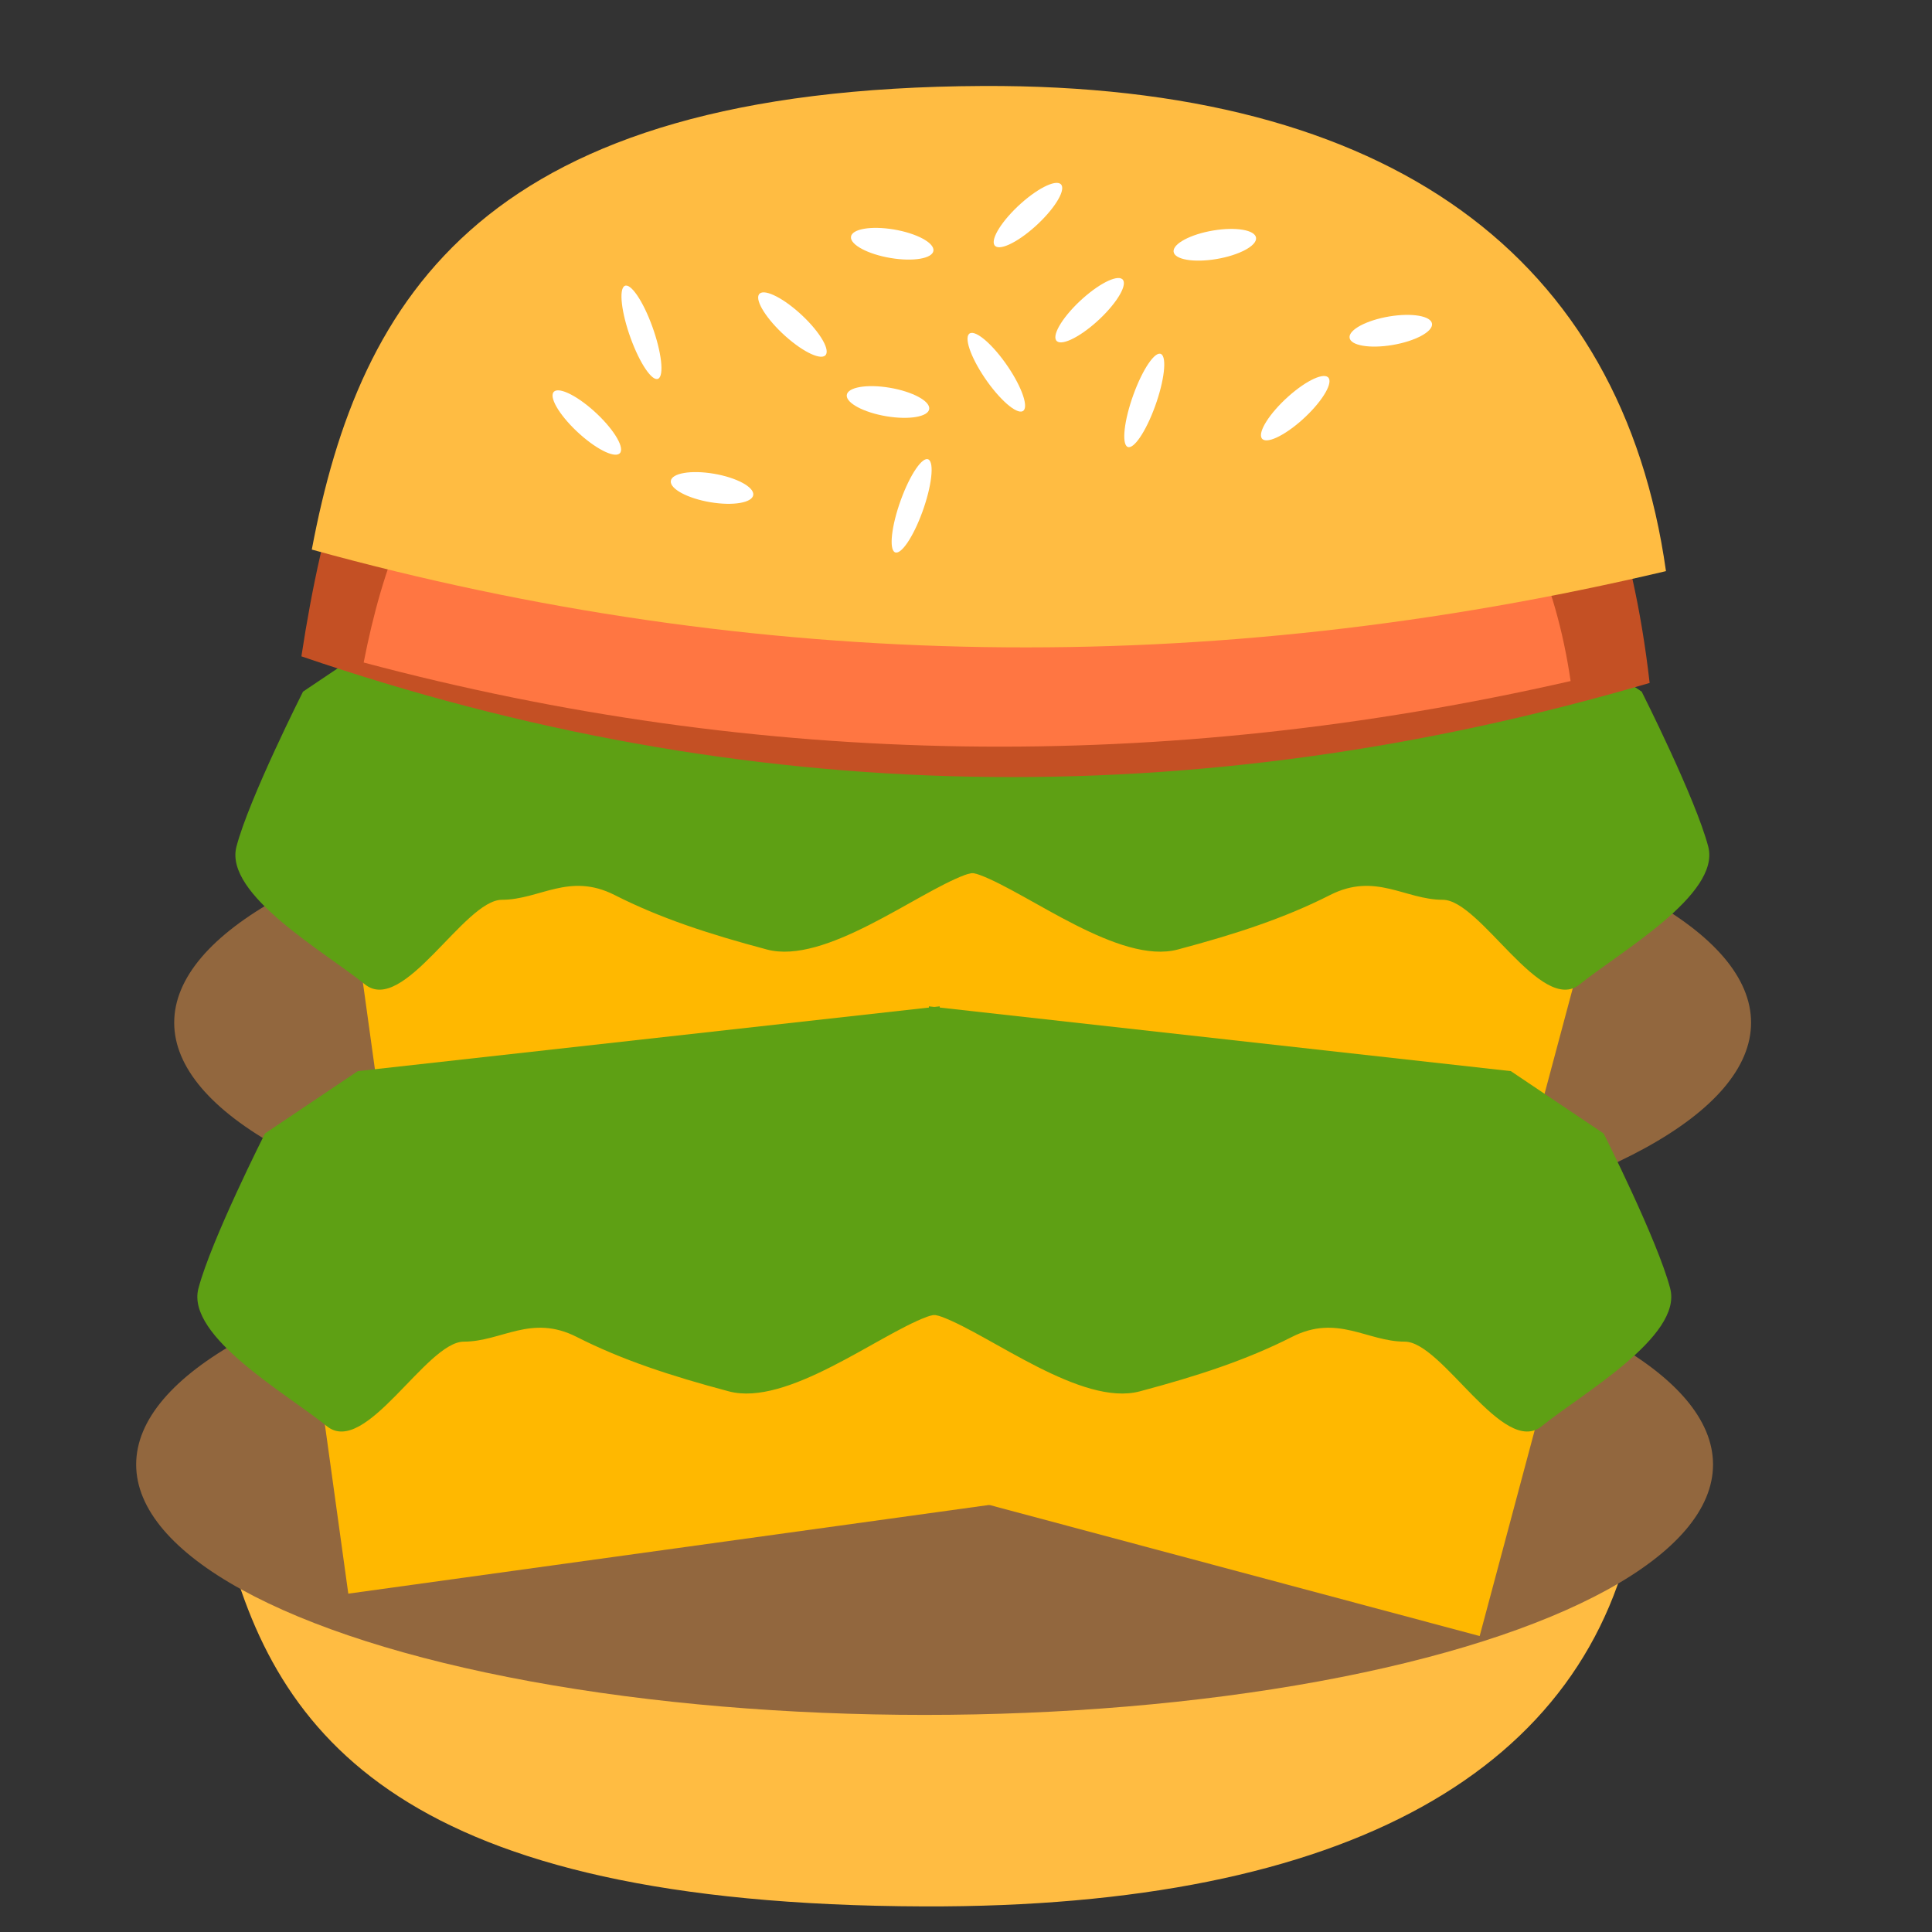 <?xml version="1.0" encoding="UTF-8" standalone="no"?><!DOCTYPE svg PUBLIC "-//W3C//DTD SVG 1.1//EN" "http://www.w3.org/Graphics/SVG/1.1/DTD/svg11.dtd"><svg width="100%" height="100%" viewBox="0 0 1250 1250" version="1.1" xmlns="http://www.w3.org/2000/svg" xmlns:xlink="http://www.w3.org/1999/xlink" xml:space="preserve" xmlns:serif="http://www.serif.com/" style="fill-rule:evenodd;clip-rule:evenodd;stroke-linejoin:round;stroke-miterlimit:2;"><rect x="0" y="0" width="1250" height="1250" fill="#333333" stroke="none"/><g id="Layer1"></g><rect id="Artboard1" x="0" y="0" width="1250" height="1250" style="fill:none;"/><g id="Artboard11" serif:id="Artboard1"><path d="M145.505,992.948c32.424,132.282 116.909,239.381 452.344,240.499c275.021,0.917 430.548,-88.898 460.343,-251.68c-308.516,-56.167 -612.733,-52.625 -912.687,11.181Z" style="fill:#ffbc42;"/><ellipse cx="598.213" cy="947.526" rx="510.117" ry="162.016" style="fill:#92673e;"/><path d="M640.82,744.9l-446.533,61.809l31.059,224.381l446.533,-61.808l-31.059,-224.382Z" style="fill:#ffb800;"/><path d="M476.258,701.883l537.976,143.845l-56.895,212.787l-537.976,-143.845l56.895,-212.787Z" style="fill:#ffb800;"/><ellipse cx="622.826" cy="661.649" rx="510.117" ry="162.016" style="fill:#92673e;"/><path d="M790.023,412.209l-575.138,79.611l35.074,253.394l575.139,-79.611l-35.075,-253.394Z" style="fill:#ffb800;"/><path d="M570.08,375.199l483.569,129.297l-71.697,268.143l-483.568,-129.298l71.696,-268.142Z" style="fill:#ffb800;"/><path d="M632.6,365.229l-376.506,41.909l-60.046,40.348c-0,0 -34.918,69.139 -43.068,100.288c-8.149,31.149 58.018,68.629 83.029,89.03c25.01,20.401 64.334,-54.64 88.728,-54.64c24.395,-0 43.534,-18.009 72.938,-3.077c29.404,14.932 60.899,25.237 98.513,35.246c37.613,10.009 96.271,-36.335 128.001,-48.195c2.561,-0.957 5.375,-1.505 8.411,-1.707l-0,-199.202Z" style="fill:#5ea014;"/><path d="M625.612,365.229l376.506,41.909l60.046,40.348c-0,0 34.918,69.139 43.068,100.288c8.149,31.149 -58.018,68.629 -83.029,89.03c-25.01,20.401 -64.334,-54.64 -88.729,-54.64c-24.394,-0 -43.533,-18.009 -72.937,-3.077c-29.404,14.932 -60.899,25.237 -98.513,35.246c-37.614,10.009 -96.271,-36.335 -128.001,-48.195c-2.561,-0.957 -5.376,-1.505 -8.411,-1.707l0,-199.202Z" style="fill:#5ea014;"/><path d="M224.671,297.32c267.775,85.681 539.079,90.616 813.95,15.509c13.769,38.923 23.347,82 28.693,129.034c-294.867,86.461 -585.625,81.01 -872.307,-17.21c6.811,-44.758 16.026,-87.644 29.664,-127.333Z" style="fill:#c45024;"/><path d="M261.851,339.904c239.711,59.712 482.582,63.151 728.646,10.808c12.325,27.126 20.9,57.147 25.685,89.925c-263.964,60.256 -524.25,56.457 -780.887,-11.994c6.097,-31.192 14.347,-61.079 26.556,-88.739Z" style="fill:#ff7642;"/><path d="M607.986,651.105l-376.506,41.91l-60.045,40.348c-0,-0 -34.918,69.139 -43.068,100.288c-8.15,31.148 58.018,68.628 83.028,89.029c25.011,20.401 64.334,-54.64 88.729,-54.64c24.395,-0 43.534,-18.008 72.938,-3.077c29.403,14.932 60.899,25.238 98.513,35.247c37.613,10.009 96.271,-36.336 128.001,-48.196c2.56,-0.957 5.375,-1.505 8.41,-1.706l0,-199.203Z" style="fill:#5ea014;"/><path d="M600.999,651.105l376.506,41.91l60.046,40.348c-0,-0 34.918,69.139 43.067,100.288c8.15,31.148 -58.017,68.628 -83.028,89.029c-25.011,20.401 -64.334,-54.64 -88.729,-54.64c-24.394,-0 -43.533,-18.008 -72.937,-3.077c-29.404,14.932 -60.9,25.238 -98.513,35.247c-37.614,10.009 -96.272,-36.336 -128.001,-48.196c-2.561,-0.957 -5.376,-1.505 -8.411,-1.706l-0,-199.203Z" style="fill:#5ea014;"/><path d="M201.732,355.575c31.126,-164.979 112.229,-298.551 434.236,-299.946c264.011,-1.143 413.313,110.872 441.915,313.89c-296.166,70.05 -588.205,65.634 -876.151,-13.944Z" style="fill:#ffbc42;"/><path d="M384.202,265.861c11.979,10.719 19.674,22.788 17.174,26.934c-2.501,4.146 -14.256,-1.19 -26.235,-11.909c-11.978,-10.719 -19.673,-22.788 -17.173,-26.934c2.501,-4.147 14.256,1.19 26.234,11.909Z" style="fill:#fff;"/><path d="M461.726,306.472c14.725,2.469 26.212,8.611 25.636,13.708c-0.576,5.096 -12.998,7.23 -27.723,4.761c-14.724,-2.469 -26.211,-8.611 -25.636,-13.707c0.576,-5.097 12.998,-7.231 27.723,-4.762Z" style="fill:#fff;"/><path d="M596.827,331.044c6.006,-16.561 7.745,-31.695 3.881,-33.774c-3.863,-2.079 -11.875,9.68 -17.881,26.242c-6.005,16.562 -7.744,31.696 -3.88,33.774c3.863,2.079 11.875,-9.68 17.88,-26.242Z" style="fill:#fff;"/><path d="M422.026,211.234c6.006,16.562 7.744,31.696 3.881,33.775c-3.863,2.078 -11.876,-9.68 -17.881,-26.242c-6.005,-16.562 -7.744,-31.696 -3.881,-33.775c3.864,-2.078 11.876,9.68 17.881,26.242Z" style="fill:#fff;"/><path d="M517.228,202.471c11.979,10.719 19.674,22.788 17.173,26.934c-2.5,4.146 -14.255,-1.19 -26.234,-11.909c-11.978,-10.719 -19.674,-22.788 -17.173,-26.934c2.5,-4.146 14.256,1.19 26.234,11.909Z" style="fill:#fff;"/><path d="M575.578,250.853c14.725,2.469 26.212,8.611 25.636,13.708c-0.576,5.096 -12.998,7.23 -27.722,4.761c-14.725,-2.469 -26.212,-8.611 -25.636,-13.707c0.576,-5.097 12.998,-7.231 27.722,-4.762Z" style="fill:#fff;"/><path d="M747.334,262.84c6.006,-16.562 7.745,-31.696 3.881,-33.774c-3.863,-2.079 -11.875,9.68 -17.881,26.242c-6.005,16.562 -7.744,31.695 -3.88,33.774c3.863,2.079 11.875,-9.68 17.88,-26.242Z" style="fill:#fff;"/><path d="M842.537,271.603c11.978,-10.719 19.673,-22.788 17.173,-26.934c-2.501,-4.146 -14.256,1.19 -26.235,11.909c-11.978,10.719 -19.673,22.788 -17.173,26.934c2.501,4.147 14.256,-1.19 26.235,-11.909Z" style="fill:#fff;"/><path d="M638.843,246.969c9.773,13.642 20.291,21.97 23.473,18.588c3.182,-3.383 -2.169,-17.205 -11.942,-30.846c-9.773,-13.641 -20.291,-21.97 -23.473,-18.587c-3.182,3.383 2.169,17.204 11.942,30.845Z" style="fill:#fff;"/><path d="M709.511,208.213c11.978,-10.719 19.673,-22.788 17.173,-26.934c-2.5,-4.146 -14.256,1.19 -26.234,11.909c-11.979,10.72 -19.674,22.788 -17.174,26.935c2.501,4.146 14.256,-1.191 26.235,-11.91Z" style="fill:#fff;"/><path d="M900.887,223.221c14.724,-2.468 26.211,-8.611 25.635,-13.707c-0.575,-5.097 -12.998,-7.231 -27.722,-4.762c-14.725,2.469 -26.212,8.611 -25.636,13.708c0.576,5.096 12.998,7.23 27.723,4.761Z" style="fill:#fff;"/><path d="M578.298,148.461c14.725,2.469 26.212,8.611 25.636,13.708c-0.576,5.097 -12.998,7.23 -27.722,4.761c-14.725,-2.468 -26.212,-8.611 -25.636,-13.707c0.576,-5.097 12.998,-7.231 27.722,-4.762Z" style="fill:#fff;"/><path d="M669.615,146.66c11.978,-10.719 19.673,-22.788 17.173,-26.934c-2.501,-4.146 -14.256,1.19 -26.234,11.909c-11.979,10.719 -19.674,22.788 -17.174,26.934c2.501,4.146 14.256,-1.19 26.235,-11.909Z" style="fill:#fff;"/><path d="M787.034,167.602c14.725,-2.469 26.212,-8.611 25.636,-13.707c-0.576,-5.097 -12.998,-7.231 -27.722,-4.762c-14.725,2.469 -26.212,8.611 -25.636,13.708c0.576,5.096 12.998,7.23 27.722,4.761Z" style="fill:#fff;"/></g></svg>